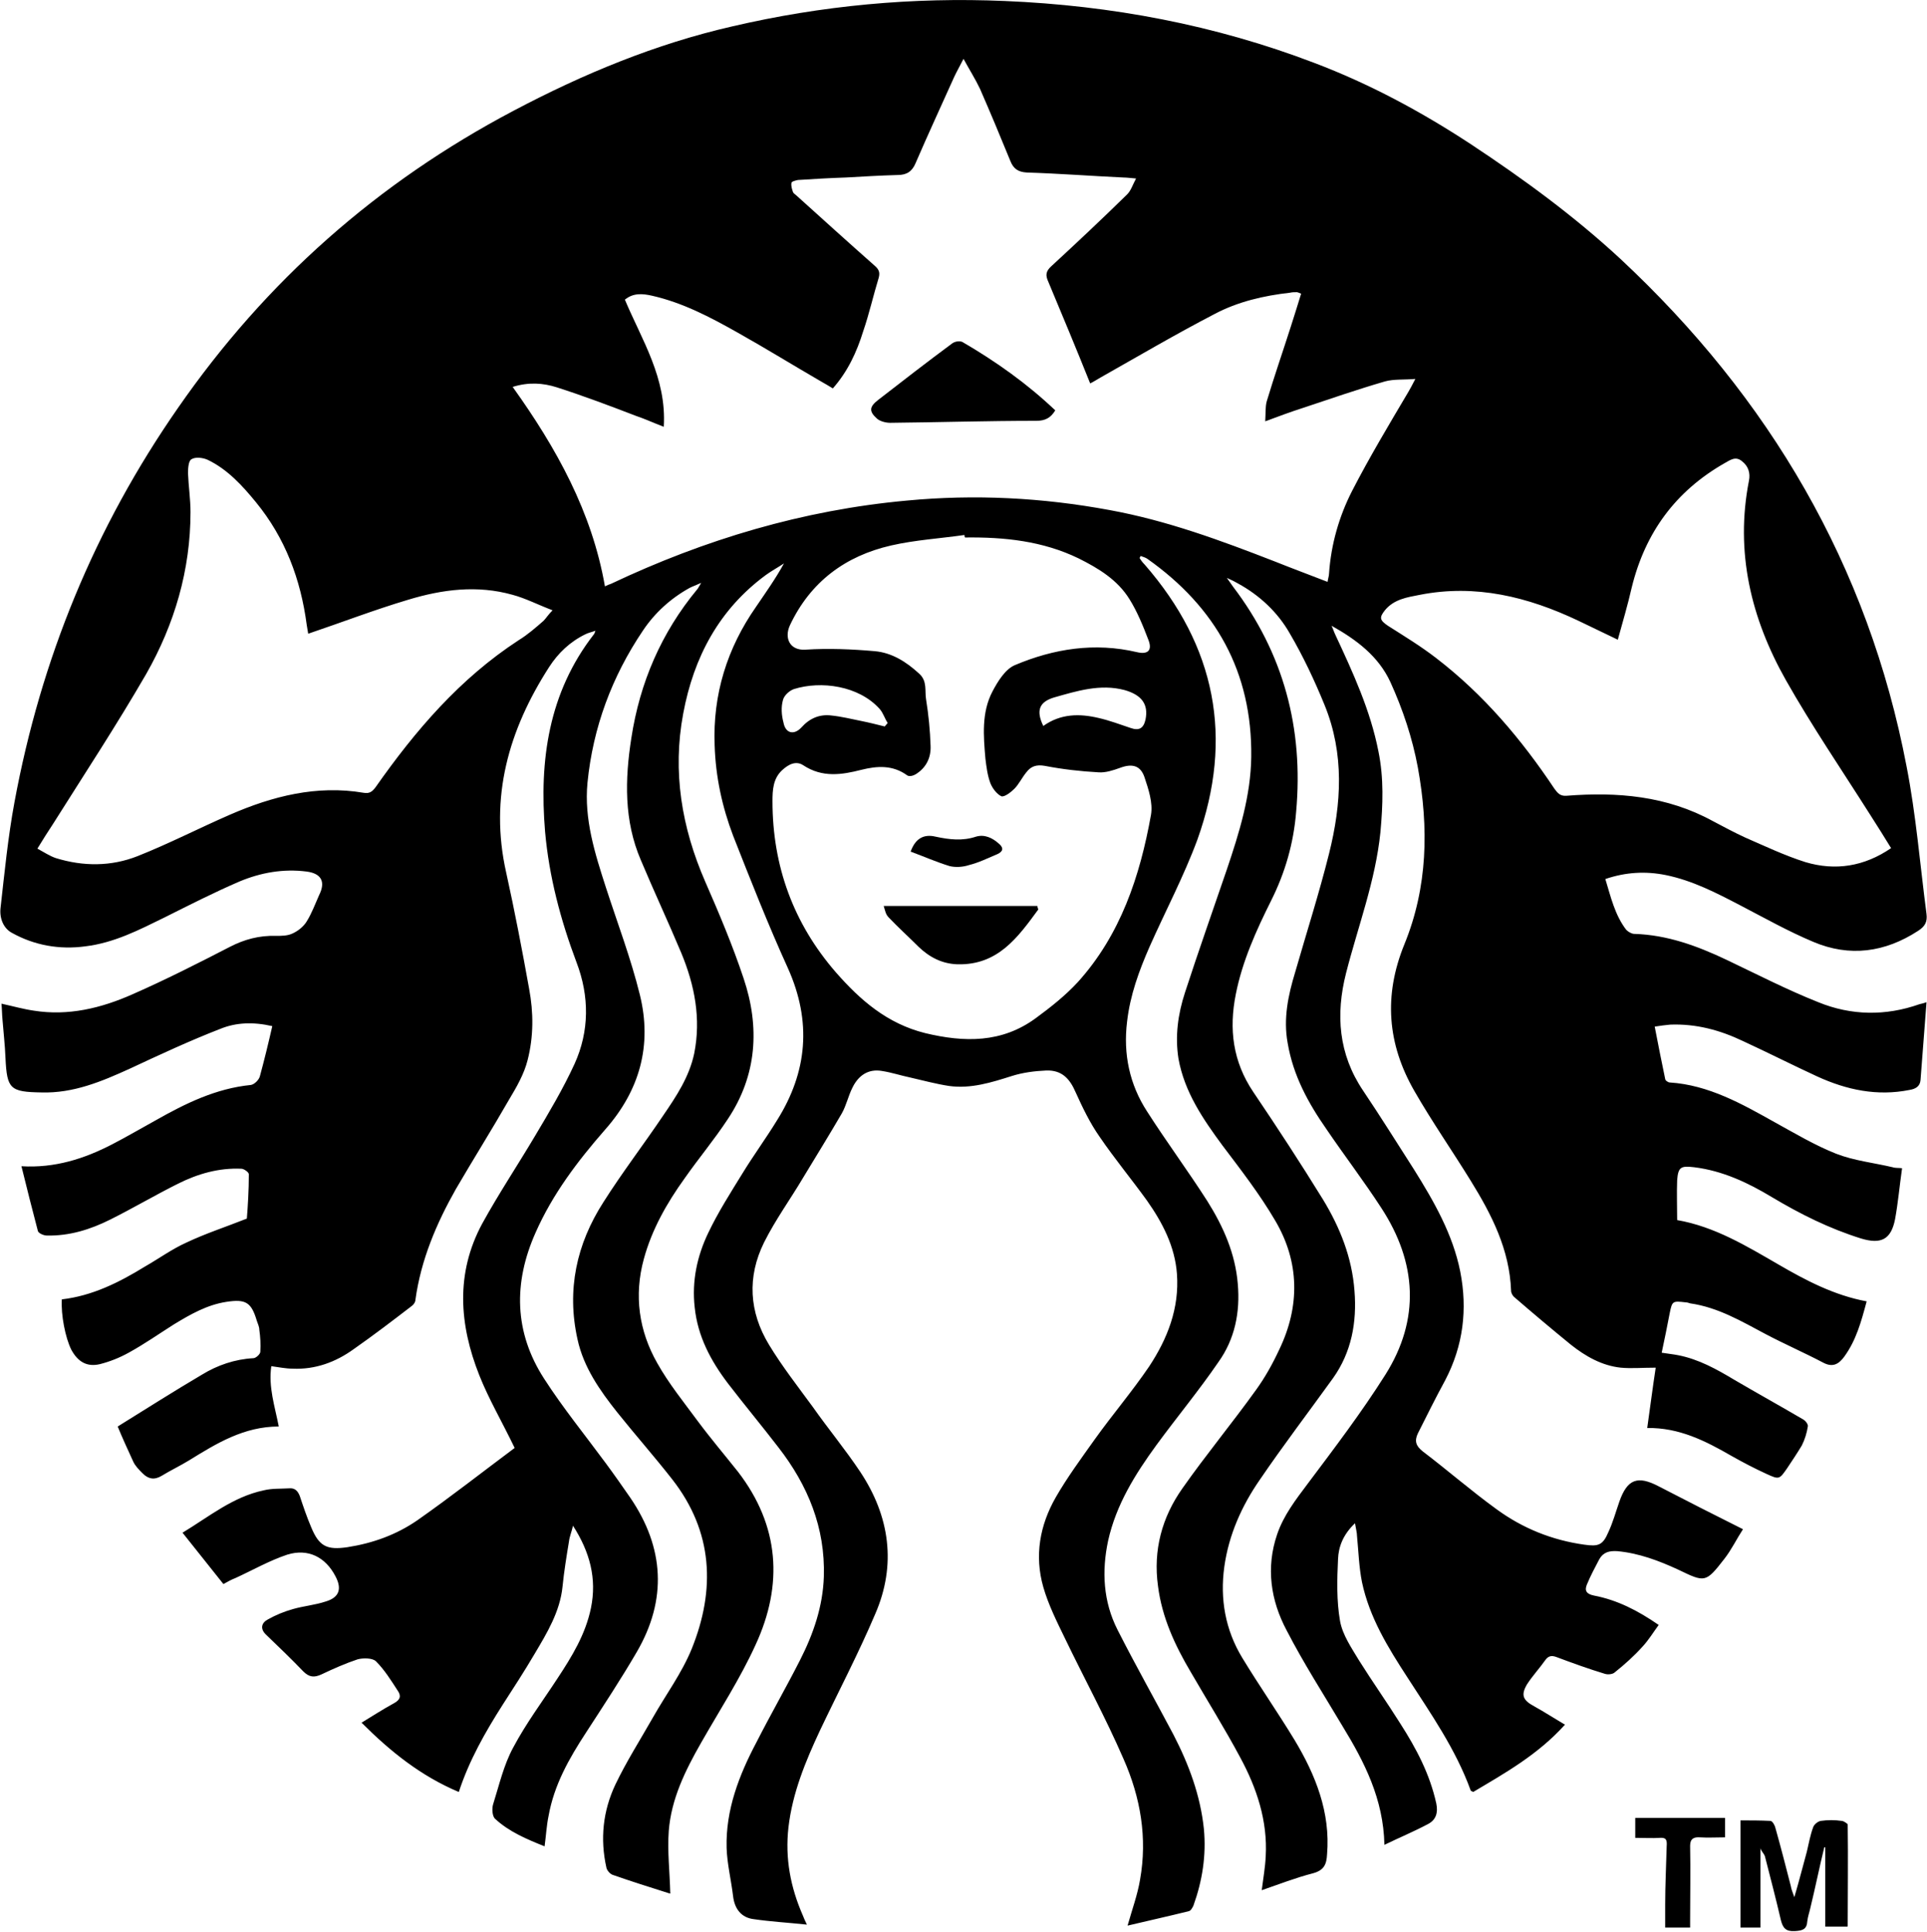 <?xml version="1.0" encoding="utf-8"?>
<!-- Generator: Adobe Illustrator 19.2.1, SVG Export Plug-In . SVG Version: 6.00 Build 0)  -->
<svg version="1.2" baseProfile="tiny" id="Layer_1" xmlns="http://www.w3.org/2000/svg" xmlns:xlink="http://www.w3.org/1999/xlink"
	 x="0px" y="0px" viewBox="0 0 386.4 387.5" xml:space="preserve">
<g>
	<path d="M369.3,365.2c-1.4-0.2-2.8-0.2-4.2,0c-0.6,0.1-1.3,0.7-1.5,1.2c-0.6,1.6-0.9,3.3-1.3,5c-0.8,2.9-1.5,5.7-2.5,9.1
		c-0.4-1.1-0.6-1.6-0.7-2.2c-1-3.9-2-7.8-3.1-11.7c-0.1-0.5-0.6-1.4-1-1.4c-2-0.1-4-0.1-6-0.1c0,7.6,0,14.5,0,21.5c2,0,2,0,4,0
		c0-5,0-10.5,0-16c0,0.5,0.7,1.1,0.9,1.7c1.1,4.3,2.2,8.5,3.2,12.8c0.4,1.6,1,2.3,2.8,2.2c1.5-0.1,2.4-0.3,2.5-2
		c0.1-0.9,0.4-1.7,0.6-2.6c1-4.1,1.8-8.1,2.8-12.2c0.2,0,0.2,0,0.2,0c0,5.5,0,10.9,0,15.9c2,0,3.2,0,4.3,0c0.1,0,0.2,0,0.2-0.1
		c0-6.8,0.1-13.5,0-20.4C370.5,365.8,369.7,365.2,369.3,365.2z"/>
	<path d="M327.9,368.6c2,0,3.4,0.1,4.9,0c1.3-0.1,1.5,0.4,1.4,1.7c-0.1,3.9-0.3,7.8-0.3,11.7c0,1.7,0,3.6,0,4.6c3,0,4,0,5,0
		c0-1,0-0.9,0-1.6c0-4.9,0.1-9.9,0-14.8c0-1.4,0.7-1.8,2-1.7c1.6,0.1,3,0,5,0c0-1.3,0-1.9,0-3.9c-6,0-12,0-18,0
		C327.9,366.7,327.9,367.3,327.9,368.6z"/>
	<path d="M384.9,201.4c-6.8,2.4-13.7,2.3-20.3-0.4c-6.3-2.5-12.3-5.6-18.4-8.5c-5.9-2.8-11.9-5-18.5-5.2c-0.5,0-1.2-0.4-1.6-0.8
		c-2.3-3-3.1-6.6-4.2-10.2c4.1-1.4,8.1-1.6,12.1-0.8c5.4,1.1,10.2,3.6,15,6.1c4.8,2.5,9.6,5.2,14.6,7.3c7.3,3.1,14.4,2.1,21-2.2
		c1.4-0.9,1.9-1.8,1.7-3.4c-1.3-9.9-2.1-19.9-4-29.6c-7.7-40.3-27.5-73.9-57.4-101.8c-9.3-8.6-19.4-16-30-23
		c-9.9-6.5-20.3-12.1-31.4-16.3c-19.9-7.6-40.6-11.5-62-12.4c-18.5-0.8-36.7,0.9-54.7,5.1C131.5,8.8,117,14.8,103,22.2
		C75.7,36.6,53.3,56.4,35.7,81.8c-16.7,24-27.5,50.4-32.8,79.1c-1.3,7-2,14.2-2.8,21.3c-0.2,2,0.6,4,2.3,4.9
		c4.5,2.5,9.5,3.4,14.7,2.7c5.8-0.7,10.8-3.3,15.9-5.8c5-2.5,9.9-5,15-7.2c4.3-1.8,8.8-2.6,13.5-2c3,0.4,3.8,2.1,2.5,4.7
		c-0.8,1.8-1.5,3.7-2.5,5.3c-0.6,1-1.7,1.9-2.8,2.4c-1,0.5-2.2,0.5-3.4,0.5c-3.3-0.1-6.3,0.7-9.2,2.2c-6.4,3.3-12.9,6.6-19.5,9.5
		c-6.3,2.8-12.9,4.4-19.8,3.3c-2.1-0.3-4.2-0.9-6.5-1.4c0.1,1.1,0.1,2.2,0.2,3.2c0.2,2.6,0.5,5.1,0.6,7.7c0.3,6.2,0.9,6.8,7.2,6.9
		c6.4,0.2,12.1-2.2,17.8-4.8c6-2.8,12-5.6,18.2-8c3-1.2,6.4-1.4,10.3-0.5c-0.8,3.5-1.6,6.8-2.5,10.1c-0.2,0.7-1.1,1.6-1.8,1.7
		c-7,0.7-13.1,3.7-19.1,7.1c-2.9,1.6-5.8,3.3-8.7,4.8c-5.6,2.9-11.5,4.8-18.2,4.4c1.1,4.5,2.2,8.8,3.3,13c0.1,0.4,1.1,0.9,1.8,0.9
		c4.5,0.1,8.7-1.2,12.7-3.2c4.6-2.3,9-4.9,13.6-7.2c4-2,8.2-3.2,12.7-3c0.5,0,1.5,0.7,1.5,1.1c0,3.2-0.2,6.4-0.4,8.9
		c-4.3,1.7-8.3,3-12.1,4.8c-2.9,1.3-5.5,3.2-8.3,4.8c-5.2,3.2-10.6,5.9-16.7,6.6c-0.2,3.1,0.7,7.7,1.9,10.1c1.3,2.4,3.1,3.5,5.7,2.9
		c2-0.5,4-1.3,5.8-2.3c3.1-1.7,6.1-3.8,9.1-5.7c3.3-2,6.6-3.9,10.5-4.5c3.9-0.6,5,0.1,6.1,3.8c0.2,0.6,0.5,1.2,0.5,1.8
		c0.2,1.4,0.3,2.9,0.2,4.4c0,0.5-0.9,1.3-1.4,1.3c-3.7,0.2-7.2,1.4-10.3,3.3c-5.6,3.3-11.1,6.8-16.9,10.4c0.9,2.2,2,4.6,3.1,7
		c0.4,0.9,1.2,1.7,1.9,2.4c1.1,1.1,2.3,1.4,3.8,0.5c1.8-1.1,3.7-2,5.5-3.1c5.5-3.4,11-6.8,18-6.8c-0.8-4.1-2.1-7.9-1.5-12.1
		c1.5,0.2,2.9,0.5,4.3,0.5c4.5,0.2,8.6-1.3,12.2-3.9c4-2.8,7.8-5.7,11.7-8.7c0.4-0.3,0.7-0.8,0.7-1.2c1.1-8,4.2-15.3,8.1-22.2
		c3.5-6,7.2-11.9,10.7-18c1.5-2.5,3-5.1,3.7-7.9c1.2-4.7,1.2-9.5,0.3-14.3c-1.4-7.8-2.9-15.6-4.6-23.3c-3.4-15.1,0.5-28.6,8.6-41.2
		c1.8-2.8,4.2-5.1,7.3-6.6c0.6-0.3,1.2-0.4,2-0.7c-0.2,0.5-0.2,0.6-0.3,0.7c-9.1,11.7-11,25.3-9.8,39.6c0.8,9,3.1,17.7,6.3,26.2
		c2.6,6.8,2.6,13.8-0.4,20.4c-2.3,5-5.1,9.7-7.9,14.4c-3.5,5.9-7.3,11.6-10.6,17.6c-5.4,10-4.6,20.3-0.6,30.4
		c1.9,4.8,4.6,9.4,7.1,14.6c-6.3,4.7-12.8,9.8-19.5,14.5c-4.2,2.9-8.9,4.6-14,5.4c-4.1,0.6-5.7-0.1-7.3-4c-0.9-2.1-1.6-4.2-2.3-6.3
		c-0.4-1-1-1.6-2.1-1.5c-1.7,0.1-3.5,0-5.1,0.4c-6.2,1.3-11,5.3-16.3,8.5c2.8,3.5,5.5,6.9,8.2,10.3c0.9-0.5,1.6-0.9,2.4-1.2
		c3.5-1.6,6.8-3.5,10.4-4.7c4.2-1.3,7.7,0.5,9.7,4.4c1.3,2.5,0.7,4.2-2,5c-2.1,0.7-4.4,0.9-6.5,1.5c-1.8,0.5-3.5,1.2-5.1,2.1
		c-1.3,0.7-1.6,1.9-0.3,3.1c2.5,2.4,5,4.8,7.4,7.3c1.2,1.2,2.2,1.3,3.7,0.6c2.3-1.1,4.8-2.2,7.2-3c1.1-0.3,3-0.3,3.7,0.4
		c1.7,1.7,3,3.8,4.3,5.8c0.8,1.1,0.6,1.9-0.7,2.6c-2.2,1.2-4.2,2.5-6.5,3.9c5.8,5.8,11.9,10.7,19.5,13.9c2.1-6.4,5.3-12,8.8-17.5
		c2.2-3.4,4.4-6.8,6.4-10.2c2.5-4.2,5.1-8.5,5.6-13.5c0.3-3,0.8-6.1,1.3-9.1c0.1-0.9,0.5-1.8,0.8-3.1c3.4,5.3,4.8,10.6,3.6,16.5
		c-1.1,5.3-3.8,9.7-6.7,14.1c-3,4.6-6.3,9-8.9,13.9c-1.9,3.5-2.8,7.5-4,11.3c-0.3,0.9-0.2,2.5,0.4,3c2.8,2.6,6.4,4.1,9.9,5.5
		c0.3-2.2,0.4-4.2,0.8-6.1c1.1-6.2,4.1-11.5,7.5-16.7c3.5-5.4,7-10.7,10.2-16.2c6.1-10.5,5.5-20.9-1.3-30.9
		c-1.6-2.3-3.2-4.6-4.9-6.9c-4.2-5.7-8.6-11.1-12.4-17c-6-9.3-6.2-19.2-1.7-29.3c3.4-7.7,8.4-14.3,13.9-20.6c7-7.9,9.5-17,7-27.1
		c-1.8-7.3-4.5-14.4-6.8-21.5c-2.2-6.8-4.4-13.7-3.7-21c1.1-11.1,4.9-21.3,11.1-30.5c2.4-3.6,5.6-6.5,9.4-8.6c0.6-0.3,1.2-0.5,2.3-1
		c-0.5,0.8-0.6,1.1-0.8,1.3c-7.2,8.7-11.5,18.7-13.2,29.8c-1.3,8.3-1.5,16.6,1.9,24.5c2.6,6.2,5.5,12.4,8.1,18.6
		c2.7,6.5,4,13.2,2.6,20.2c-1,4.7-3.6,8.6-6.2,12.4c-3.9,5.8-8.2,11.4-12,17.4c-5.4,8.4-7.4,17.6-5.2,27.5c1.2,5.6,4.5,10.3,8,14.7
		c3.6,4.5,7.4,8.8,11,13.4c8.2,10.5,8.7,22.1,3.9,34c-2,4.9-5.2,9.2-7.8,13.8c-2.5,4.4-5.3,8.8-7.5,13.4c-2.5,5.3-3.1,10.9-1.8,16.7
		c0.1,0.5,0.7,1.2,1.2,1.4c3.7,1.3,7.5,2.5,11.3,3.7c0.3,0.1,0.6,0,0.3,0c-0.1-4.3-0.6-8.4-0.3-12.5c0.5-6.4,3.3-12.1,6.5-17.7
		c3.7-6.5,7.8-12.8,10.9-19.6c5.6-12.1,4.8-23.9-3.5-34.7c-2.7-3.4-5.5-6.7-8.1-10.2c-2.8-3.8-5.8-7.5-8.1-11.6
		c-3.7-6.5-4.7-13.6-2.7-20.9c1.6-5.9,4.6-11.2,8.2-16.2c2.8-4,5.9-7.7,8.6-11.8c5.9-8.8,6.5-18.5,3.2-28.3
		c-2.2-6.6-4.9-13-7.7-19.4c-4.7-10.8-6.6-22-4.4-33.7c2.1-11.3,7.2-20.9,16.6-27.8c1.1-0.8,2.4-1.5,3.6-2.3
		c-1.7,3.1-3.7,5.9-5.6,8.7c-5.8,8.3-8.7,17.6-8.3,27.8c0.2,6.3,1.5,12.3,3.7,18.1c3.5,8.9,7,17.8,11,26.6
		c4.8,10.7,3.9,20.8-2.2,30.5c-2.2,3.6-4.7,7-6.9,10.6c-2.4,3.9-4.9,7.8-6.9,12c-2.2,4.6-3.3,9.6-2.7,14.9
		c0.6,5.8,3.2,10.7,6.7,15.3c3.3,4.3,6.8,8.5,10.1,12.8c5.9,7.6,9.4,16.1,9.1,25.9c-0.2,6-2.1,11.5-4.8,16.8
		c-2.8,5.5-5.9,10.9-8.7,16.4c-3.5,6.6-6.2,13.6-6,21.2c0.1,3.2,0.9,6.4,1.3,9.7c0.3,2.6,1.7,4.3,4.1,4.6c3.4,0.5,6.9,0.7,10.7,1.1
		c-0.4-0.8-0.6-1.3-0.8-1.8c-2.5-5.7-3.6-11.5-2.9-17.7c0.8-6.9,3.4-13.2,6.3-19.4c3.7-7.8,7.7-15.4,11.1-23.4
		c4.3-9.9,2.9-19.6-3-28.5c-3-4.5-6.4-8.6-9.5-13c-3-4.1-6.2-8.2-8.8-12.5c-4-6.6-4.4-13.6-1-20.5c2.3-4.6,5.3-8.7,7.9-13.1
		c2.6-4.3,5.2-8.5,7.7-12.8c0.9-1.6,1.3-3.5,2.1-5.1c1.2-2.5,3.2-3.9,6-3.4c1.9,0.3,3.7,0.9,5.6,1.3c2.6,0.6,5.2,1.3,7.8,1.7
		c4.4,0.6,8.5-0.7,12.6-2c2.2-0.7,4.6-1,6.9-1.1c3.1-0.1,4.7,1.6,5.9,4.4c1.4,3.1,2.9,6.2,4.8,8.9c3,4.4,6.4,8.5,9.5,12.8
		c3.1,4.4,5.6,9.2,6,14.7c0.5,6.9-1.9,13-5.6,18.6c-3.4,5-7.4,9.7-10.9,14.6c-2.7,3.8-5.5,7.6-7.8,11.6c-3.2,5.6-4.3,11.7-2.5,18
		c1,3.5,2.7,6.9,4.3,10.2c3.9,8.1,8.2,16,11.8,24.3c3.4,7.7,4.8,15.8,3.3,24.2c-0.5,3-1.6,6-2.5,9.2c4.2-1,8.3-1.9,12.3-2.9
		c0.4-0.1,0.7-0.7,0.9-1.1c1.8-5,2.6-10.1,2.1-15.4c-0.7-6.7-3-12.9-6.1-18.9c-3.7-7-7.6-13.9-11.2-21c-2.9-5.7-3.2-11.8-1.9-17.9
		c1.6-7.2,5.4-13.3,9.7-19.2c4.1-5.6,8.5-10.9,12.4-16.6c3.3-4.6,4.4-10,3.9-15.7c-0.5-6.1-2.9-11.5-6.1-16.6
		c-3.9-6.1-8.2-11.9-12.1-18c-3.5-5.4-4.8-11.5-4-18c0.6-5.3,2.4-10.2,4.5-15c3.2-7.2,6.9-14.2,9.6-21.5
		c7.3-20.4,3.7-38.8-10.6-55.2c-0.4-0.4-0.7-0.8-1-1.3c0.1-0.1,0.2-0.3,0.2-0.4c0.5,0.2,1,0.3,1.4,0.6c13.7,9.7,21,22.7,20.8,39.7
		c-0.1,7.8-2.4,15.2-4.9,22.6c-2.8,8.2-5.7,16.4-8.4,24.7c-1.4,4.3-2,8.7-1.3,13.2c1.2,6.7,4.9,12.1,8.8,17.4
		c3.7,4.9,7.5,9.8,10.6,15.1c4.9,8.3,5,17.2,0.8,25.9c-1.3,2.8-2.8,5.5-4.6,8c-4.8,6.7-10.1,13.1-14.8,19.8
		c-4.1,5.8-5.9,12.4-4.9,19.6c0.8,6.3,3.4,11.9,6.6,17.3c3.3,5.7,6.8,11.3,9.9,17.1c3.3,6.1,5.5,12.7,5.1,19.8
		c-0.1,2.2-0.5,4.4-0.8,6.8c3.5-1.2,6.8-2.5,10.3-3.4c2.2-0.6,2.7-1.8,2.8-3.8c0.7-8.4-2.3-15.9-6.5-22.9
		c-3.4-5.6-7.1-10.9-10.5-16.5c-3.4-5.6-4.5-11.8-3.6-18.3c0.9-6.4,3.5-12.2,7.1-17.4c4.7-6.9,9.8-13.6,14.7-20.4
		c3.7-5.2,4.8-11.2,4.3-17.5c-0.5-6.7-2.9-12.7-6.3-18.3c-4.5-7.3-9.2-14.5-14-21.6c-4.1-6.1-4.9-12.6-3.5-19.6
		c1.3-6.6,4.1-12.8,7.1-18.8c2.8-5.6,4.5-11.5,5-17.8c1.5-16.7-2.5-31.8-12.7-45.2c-0.3-0.4-0.6-0.9-1.2-1.7
		c1.1,0.5,1.7,0.8,2.2,1.1c4.4,2.4,8,5.8,10.4,10c2.7,4.6,5,9.5,7,14.4c4,9.8,3.4,19.8,0.9,29.8c-2,8-4.5,15.8-6.8,23.8
		c-1.4,4.6-2.4,9.3-1.5,14.2c1.1,6.5,4.1,12,7.8,17.3c3.6,5.3,7.5,10.4,11,15.8c7.1,10.9,7.8,22.3,0.8,33.4
		c-4.8,7.6-10.2,14.7-15.6,21.9c-2.4,3.2-4.8,6.3-6.1,10.1c-2.3,6.7-1.3,13.3,1.9,19.3c3.4,6.6,7.4,12.8,11.2,19.2
		c4.4,7.2,8.2,14.6,8.4,23.8c3.1-1.5,6-2.7,8.8-4.2c1.5-0.8,2-2.2,1.6-4.1c-1.3-5.9-4-11-7.2-16c-2.7-4.3-5.6-8.4-8.3-12.7
		c-1.5-2.5-3.3-5.1-3.8-7.9c-0.7-4-0.6-8.3-0.4-12.4c0.1-2.5,1-4.9,3.4-7.2c0.2,1.2,0.4,1.9,0.4,2.5c0.3,3.1,0.4,6.3,1,9.3
		c1.5,7.1,5.2,13.1,9.1,19.1c4.7,7.3,9.7,14.4,12.7,22.7c0,0.1,0.2,0.1,0.5,0.3c6.4-3.8,13-7.5,18.4-13.5c-2.2-1.3-4.2-2.6-6.2-3.7
		c-2.2-1.2-2.7-2.2-1.4-4.4c1.1-1.7,2.5-3.2,3.7-4.9c0.6-0.8,1.2-0.9,2.1-0.6c3.2,1.2,6.5,2.4,9.8,3.4c0.6,0.2,1.6,0.1,2-0.3
		c2-1.6,3.9-3.3,5.6-5.2c1.2-1.3,2.1-2.8,3.2-4.3c-4.2-2.9-8.3-5-13-5.9c-1.5-0.3-1.9-1-1.4-2.2c0.7-1.7,1.6-3.4,2.5-5.1
		c0.8-1.4,2-1.7,3.6-1.6c4.3,0.4,8.3,1.9,12.2,3.7c5.4,2.6,5.5,2.7,9.3-2.2c1.4-1.8,2.4-3.9,3.7-5.9c-6-3-11.5-5.8-16.9-8.6
		c-4.2-2.2-6.3-1.5-7.9,3.1c-0.7,2-1.3,4.2-2.2,6.1c-1.1,2.6-2,2.9-4.8,2.5c-6.5-0.9-12.4-3.3-17.6-7.1c-5.1-3.7-9.8-7.8-14.8-11.6
		c-1.4-1.1-1.7-2.1-1-3.6c1.8-3.6,3.6-7.2,5.5-10.7c3.6-6.9,4.5-14.2,3-21.8c-1.5-7.5-5.3-14.1-9.3-20.5
		c-3.4-5.3-6.7-10.6-10.2-15.8c-4.9-7.3-5.5-15.2-3.4-23.5c2.4-9.4,5.9-18.5,6.9-28.3c0.5-5.5,0.7-10.8-0.4-16.2
		c-1.6-8.2-5.1-15.8-8.6-23.3c-0.3-0.6-0.5-1.3-0.8-1.9c5,2.8,9.4,6.1,11.8,11.3c2.5,5.5,4.4,11.2,5.5,17.1c2.2,12.1,2,24-2.7,35.5
		c-4.2,10.3-3.4,20,2,29.4c3.5,6.1,7.6,12,11.3,18c4.2,6.8,7.8,13.8,8.1,22.1c0,0.4,0.3,1,0.7,1.3c3.7,3.2,7.5,6.4,11.3,9.5
		c2.9,2.3,6.2,4.2,10,4.6c2.1,0.2,4.3,0,7,0c-0.6,3.9-1.1,7.9-1.7,12.1c6.4-0.1,11.7,2.6,16.9,5.6c2.3,1.3,4.6,2.5,7,3.6
		c2.6,1.2,2.6,1.1,4.2-1.2c1-1.5,2-3,2.9-4.5c0.6-1.2,1-2.5,1.2-3.8c0.1-0.4-0.4-1.1-0.9-1.4c-4.6-2.7-9.3-5.3-13.9-8
		c-3.5-2.1-7.1-4.1-11.2-4.9c-1-0.2-2.1-0.3-3.3-0.5c0.6-2.8,1.1-5.3,1.6-7.9c0.5-2.5,0.6-2.5,3.2-2.2c0.3,0,0.6,0.1,0.9,0.2
		c5.6,0.8,10.3,3.6,15.2,6.2c3.8,2,7.7,3.7,11.5,5.7c1.9,1,3.1,0.3,4.2-1.2c2.4-3.3,3.4-7,4.5-11.1c-6.5-1.2-12.2-4.2-17.7-7.4
		c-6.4-3.7-12.8-7.6-20.3-8.9c0-2.7-0.1-5.4,0-8c0.2-2.7,0.8-2.9,3.4-2.6c5.7,0.7,10.8,3.1,15.6,6c5.7,3.4,11.5,6.3,17.9,8.3
		c4,1.2,6,0.2,6.8-3.9c0.6-3.3,0.9-6.7,1.4-10.2c-0.7-0.1-1.3,0-1.9-0.2c-3.8-0.9-7.7-1.3-11.3-2.7c-4.3-1.7-8.3-4.1-12.3-6.3
		c-6.6-3.7-13.3-7.5-21.1-8c-0.3,0-0.9-0.4-0.9-0.7c-0.7-3.4-1.4-6.8-2.1-10.5c1.2-0.2,2.1-0.3,3.1-0.4c5.2-0.2,10,1.1,14.6,3.3
		c5,2.3,9.9,4.8,14.9,7.1c5.9,2.7,12,4,18.5,2.7c1.2-0.2,2.1-0.7,2.2-2c0.4-5.1,0.8-10.3,1.2-15.6
		C385.5,201.3,385.2,201.3,384.9,201.4z M109,124.5c-1.6,1.4-3.2,2.8-5,3.9c-11.8,7.7-20.7,18.1-28.7,29.5c-0.7,0.9-1.2,1.3-2.4,1.1
		c-9.4-1.6-18.3,0.7-26.8,4.4c-6.2,2.7-12.2,5.8-18.5,8.3c-5.3,2.1-10.9,2.1-16.4,0.4c-1.2-0.4-2.4-1.2-3.7-1.9
		c1.1-1.8,2.1-3.4,3.1-4.9c6.3-10,12.8-19.9,18.7-30.1c5.7-10,8.9-20.9,8.9-32.5c0-2.6-0.4-5.2-0.5-7.8c0-1,0.1-2.5,0.7-2.8
		c0.8-0.5,2.3-0.3,3.2,0.1c4,1.9,7,5.2,9.7,8.5c5.9,7.2,9,15.5,10.2,24.6c0.1,0.6,0.2,1.2,0.3,1.8c6.8-2.3,13.3-4.8,20-6.8
		c6.9-2.1,13.9-3,21-1c2.6,0.7,5.1,2,8,3.1C109.9,123.3,109.5,124,109,124.5z M157,140.4c0.2-0.9,1.3-1.9,2.2-2.2
		c5.4-1.7,13-0.7,17.2,4c0.7,0.8,1,1.9,1.6,2.8c-0.2,0.2-0.4,0.5-0.6,0.7c-1.6-0.4-3.2-0.8-4.7-1.1c-2-0.4-4-0.9-6-1.1
		c-2.4-0.3-4.4,0.6-6,2.4c-1.5,1.6-3.2,1.2-3.6-1C156.7,143.4,156.6,141.8,157,140.4z M230.3,128.4c0.8,2.1-0.2,2.9-2.3,2.4
		c-8.5-2-16.7-0.7-24.5,2.6c-1.9,0.8-3.4,3.2-4.5,5.3c-2.2,4.2-1.8,8.9-1.4,13.5c0.2,1.6,0.4,3.3,1,4.9c0.4,1,1.3,2.2,2.2,2.6
		c0.6,0.2,1.9-0.8,2.6-1.5c0.9-0.9,1.5-2.2,2.4-3.3c0.9-1.2,2-1.6,3.7-1.3c3.6,0.7,7.2,1.1,10.8,1.3c1.4,0.1,2.9-0.4,4.3-0.9
		c2.4-0.9,4.1-0.5,4.9,1.9c0.8,2.4,1.7,5.1,1.3,7.5c-2.2,12.3-6.1,24.1-14.7,33.6c-2.5,2.7-5.4,5-8.4,7.2c-6.8,5-14.3,4.9-22.2,3
		c-7.6-1.9-13-6.6-17.9-12.2c-8.5-9.8-12.7-21.3-12.7-34.3c0-2.2,0.1-4.5,1.9-6.2c1.3-1.2,2.8-2,4.3-1c3.8,2.5,7.7,1.9,11.6,0.9
		c3.2-0.8,6.3-1,9.2,1.1c0.4,0.3,1.2,0.1,1.7-0.2c2.1-1.3,3.1-3.3,3-5.7c-0.1-3.1-0.4-6.2-0.9-9.3c-0.3-1.7,0.3-3.7-1.4-5.2
		c-2.6-2.4-5.5-4.2-8.9-4.5c-4.6-0.4-9.3-0.6-13.9-0.3c-3.1,0.2-4.3-2.3-3.1-4.9c4.1-8.7,11.1-13.9,20.3-16
		c4.8-1.1,9.8-1.4,14.7-2.1c0,0.2,0,0.3,0.1,0.5c7.9-0.1,15.6,0.7,22.8,4.2c4,2,7.8,4.3,10.2,8.2C228,122.6,229.2,125.5,230.3,128.4
		z M229.7,144.3c-0.4,1.8-1.3,2.3-3,1.7c-2.1-0.7-4.2-1.5-6.4-2c-3.8-0.9-7.6-0.9-11.1,1.6c-1.5-3.1-0.8-4.8,2.1-5.7
		c4.6-1.3,9.3-2.8,14.2-1.5C229,139.4,230.3,141.3,229.7,144.3z M271.1,98.5c-2.6,5.1-4.2,10.7-4.6,16.5c0,0.5-0.2,1-0.3,1.7
		c-3.6-1.4-7.1-2.7-10.6-4.1c-10.8-4.2-21.6-8.2-33.1-10.3c-13.5-2.5-27-3.2-40.7-1.9c-20.8,1.9-40.5,7.8-59.3,16.7
		c-0.3,0.1-0.6,0.2-1.2,0.5c-2.6-14.9-9.7-27.7-18.5-40c3.2-1,6.1-0.8,8.9,0.1c5.3,1.7,10.6,3.7,15.8,5.7c1.8,0.6,3.5,1.4,5.6,2.2
		c0.6-9.8-4.4-17.4-7.8-25.5c1.7-1.4,3.6-1.2,5.4-0.8c6.2,1.4,11.7,4.3,17.2,7.4c5.7,3.2,11.2,6.6,16.9,9.9c0.7,0.4,1.4,0.8,2.2,1.3
		c3-3.4,4.8-7.3,6.1-11.5c1.2-3.5,2-7.1,3.1-10.7c0.3-1.1,0-1.7-0.8-2.4c-5.2-4.6-10.4-9.3-15.6-14c-0.3-0.3-0.7-0.5-0.8-0.8
		c-0.2-0.6-0.4-1.2-0.3-1.8c0-0.3,0.8-0.5,1.3-0.6c3.2-0.2,6.4-0.4,9.6-0.5c3.5-0.2,6.9-0.4,10.4-0.5c1.8,0,2.9-0.7,3.6-2.4
		c2.5-5.8,5.1-11.4,7.7-17.2c0.5-1.1,1.1-2.1,1.9-3.7c1.2,2.2,2.4,4.1,3.3,6c2.1,4.8,4.1,9.6,6.1,14.5c0.6,1.5,1.5,2.2,3.3,2.3
		c6.5,0.2,12.9,0.7,19.4,1c0.6,0,1.3,0.1,2.5,0.2c-0.7,1.3-1,2.4-1.8,3.2c-5,4.9-10.1,9.7-15.2,14.4c-1.1,1-1.2,1.8-0.6,3.1
		c2.8,6.7,5.6,13.4,8.4,20.4c0.8-0.4,1.4-0.8,2.1-1.2c7.6-4.3,15.1-8.7,22.8-12.7c4.7-2.5,9.9-3.7,15.2-4.3c0.4-0.1,0.9-0.1,1.3-0.1
		c0.2,0,0.4,0.1,0.9,0.3c-0.7,2.3-1.4,4.5-2.1,6.7c-1.6,5-3.3,9.9-4.8,14.9c-0.3,1.1-0.2,2.4-0.3,4c2.7-1,5.1-1.9,7.6-2.7
		c5.4-1.8,10.9-3.7,16.4-5.3c1.8-0.5,3.8-0.3,6.1-0.5c-0.6,1.2-1,1.9-1.4,2.6C278.5,85.2,274.6,91.7,271.1,98.5z M314.1,159.6
		c-1.3,0.1-1.8-0.6-2.4-1.4c-6.6-9.9-14.2-18.9-23.7-26.2c-3.1-2.4-6.4-4.4-9.7-6.5c-1.6-1.1-1.8-1.6-0.6-3.1c1.8-2.2,4.4-2.6,7-3.1
		c11.2-2.2,21.7,0.4,31.8,5.2c2.5,1.2,5,2.4,7.9,3.8c1-3.6,2-7,2.8-10.5c2.7-11,8.8-19.3,18.6-24.9c1.1-0.6,2.2-1.5,3.5-0.4
		c1.3,1,1.7,2.4,1.4,3.9c-2.8,14.3,0.4,27.6,7.4,40c5.2,9.2,11.2,18,16.9,27c1.4,2.2,2.8,4.4,4.2,6.7c-5.4,3.7-11.2,4.6-17.2,2.8
		c-4.1-1.3-8.1-3.2-12-4.9c-2.2-1-4.4-2.2-6.5-3.3C334.2,159.6,324.3,158.8,314.1,159.6z"/>
	<path d="M190.9,68.9c-5,3.7-9.9,7.5-14.8,11.3c-1.8,1.4-1.9,2.3-0.2,3.8c0.6,0.5,1.7,0.8,2.6,0.8c9.8-0.1,19.5-0.4,29.3-0.4
		c1.8,0,2.9-0.6,3.8-2.1c-5.7-5.4-11.9-9.8-18.6-13.7C192.4,68.3,191.4,68.5,190.9,68.9z"/>
	<path d="M178.2,184c1.9,2,4,3.9,6,5.9c2.2,2.1,4.7,3.4,7.8,3.5c8.1,0.2,12.1-5.4,16.2-11c-0.1-0.2-0.2-0.7-0.2-0.7
		c-10.2,0-20.4,0-30.8,0C177.5,182.7,177.6,183.4,178.2,184z"/>
	<path d="M195.7,167.8c-2.7,0.9-5.3,0.6-8.1,0c-2.5-0.6-4.1,0.5-5,3c2.7,1,5.2,2.1,7.8,2.9c1.2,0.3,2.7,0.2,3.9-0.2
		c2-0.5,3.8-1.4,5.7-2.2c1.1-0.5,1.3-1.2,0.4-2C199,168,197.4,167.3,195.7,167.8z"/>
</g>
</svg>
